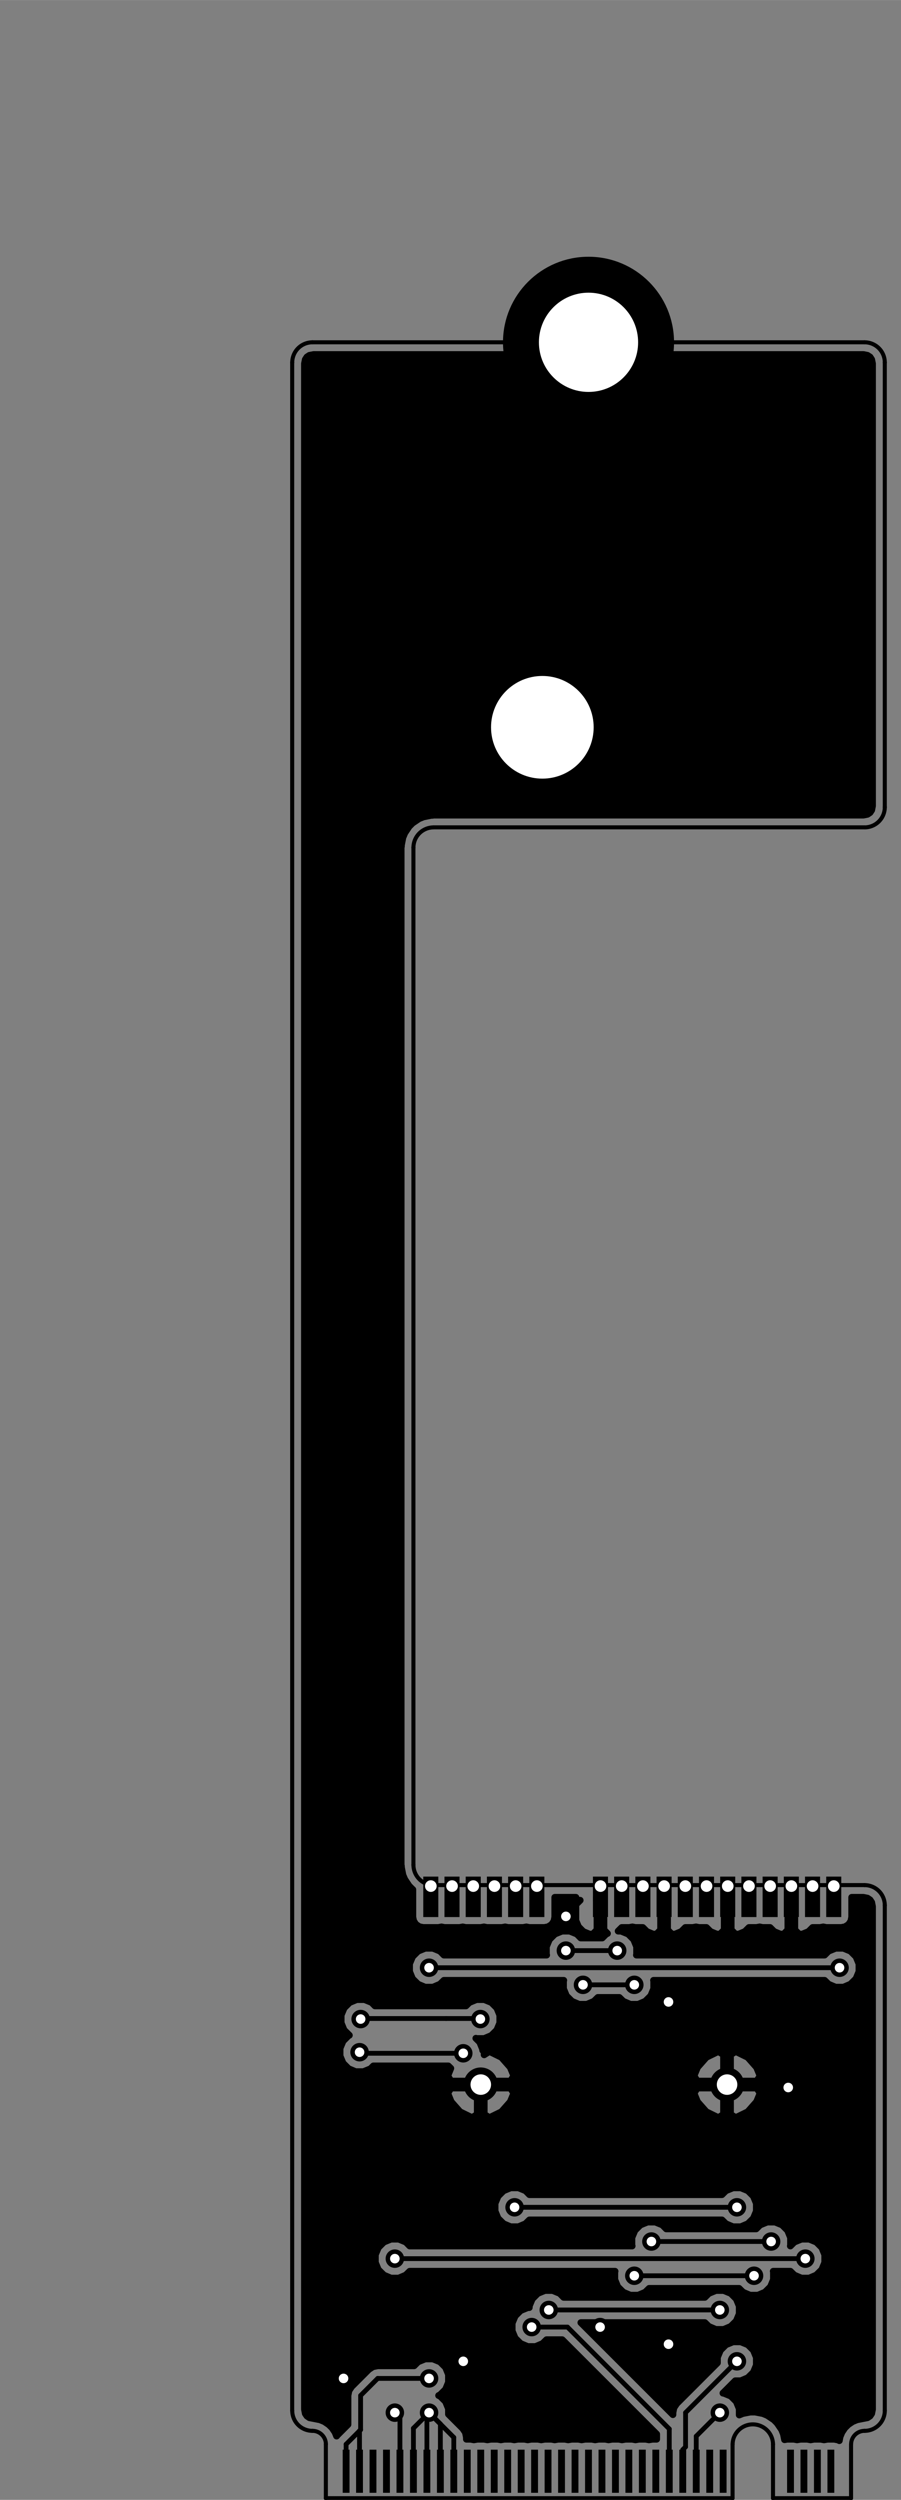 <?xml version="1.0" standalone="no"?>
 <!DOCTYPE svg PUBLIC "-//W3C//DTD SVG 1.1//EN" 
 "http://www.w3.org/Graphics/SVG/1.1/DTD/svg11.dtd"> 
<svg xmlns="http://www.w3.org/2000/svg" version="1.1" 
    width="3.345cm" height="9.276cm" viewBox="0 0 13170 36520 ">
<rect x="0" y="0" width="13170" height="36520" fill="#808080" stroke="none"/>
<title>SVG Picture created as wifi_adaptor-B.Cu.svg date 2017/09/13 12:38:48 </title>
  <desc>Picture generated by PCBNEW </desc>
<g style="fill:#000000; fill-opacity:1;stroke:#000000; stroke-opacity:1;
stroke-linecap:round; stroke-linejoin:round; "
 transform="translate(0 0) scale(1 1)">
</g>
<g style="fill:#000000; fill-opacity:0.0; 
stroke:#000000; stroke-width:-0; stroke-opacity:1; 
stroke-linecap:round; stroke-linejoin:round;">
</g>
<g style="fill:#000000; fill-opacity:0.0; 
stroke:#000000; stroke-width:59.055; stroke-opacity:1; 
stroke-linecap:round; stroke-linejoin:round;">
<path d="M10708 35708
L10708 36496
" />
<path d="M11299 35708
L11299 36496
" />
<path d="M12440 36496
L11299 36496
" />
<path d="M12440 35708
L12440 36496
" />
<path d="M4763 36496
L10708 36496
" />
<path d="M4763 35708
L4763 36496
" />
<path d="M12637.8 35511.8 A196.85 196.85 0.0 0 0 12440.9 35708.7 " />
<path d="M4763.78 35708.7 A196.85 196.85 0.0 0 0 4566.93 35511.8 " />
<path d="M11299.2 35708.7 A295.276 295.276 0.0 0 0 10708.7 35708.7 " />
<path d="M12933.1 27834.6 A295.276 295.276 0.0 0 0 12637.8 27539.4 " />
<path d="M12637.8 35511.8 A295.276 295.276 0.0 0 0 12933.1 35216.5 " />
<path d="M4271.65 35216.5 A295.276 295.276 0.0 0 0 4566.93 35511.8 " />
<path d="M4566.93 5000 A295.276 295.276 0.0 0 0 4271.65 5295.28 " />
<path d="M12933.1 5295.28 A295.276 295.276 0.0 0 0 12637.8 5000 " />
<path d="M12637.8 12086.6 A295.276 295.276 0.0 0 0 12933.1 11791.3 " />
<path d="M6043.31 27244.1 A295.276 295.276 0.0 0 0 6338.58 27539.4 " />
<path d="M6338.58 12086.6 A295.276 295.276 0.0 0 0 6043.31 12381.9 " />
<path d="M12933 35216
L12933 27834
" />
<path d="M6338 27539
L12637 27539
" />
<path d="M6043 12381
L6043 27244
" />
<path d="M12637 12086
L6338 12086
" />
<path d="M4271 35216
L4271 5295
" />
<path d="M12933 5295
L12933 11791
" />
<path d="M4566 5000
L12637 5000
" />
</g>
<g style="fill:#000000; fill-opacity:0.0; 
stroke:#000000; stroke-width:0; stroke-opacity:1; 
stroke-linecap:round; stroke-linejoin:round;">
</g>
<g style="fill:#000000; fill-opacity:1.0; 
stroke:#000000; stroke-width:0; stroke-opacity:1; 
stroke-linecap:round; stroke-linejoin:round;">
<polyline style="fill-rule:evenodd;"
points="12297,27415
12297,28006
12077,28006
12077,27415
12297,27415
" /> 
<polyline style="fill-rule:evenodd;"
points="11987,27415
11987,28006
11767,28006
11767,27415
11987,27415
" /> 
<polyline style="fill-rule:evenodd;"
points="11677,27415
11677,28006
11457,28006
11457,27415
11677,27415
" /> 
<polyline style="fill-rule:evenodd;"
points="11367,27415
11367,28006
11147,28006
11147,27415
11367,27415
" /> 
<polyline style="fill-rule:evenodd;"
points="11057,27415
11057,28006
10837,28006
10837,27415
11057,27415
" /> 
<polyline style="fill-rule:evenodd;"
points="10747,27415
10747,28006
10527,28006
10527,27415
10747,27415
" /> 
<polyline style="fill-rule:evenodd;"
points="10437,27415
10437,28006
10217,28006
10217,27415
10437,27415
" /> 
<polyline style="fill-rule:evenodd;"
points="10127,27415
10127,28006
9907,28006
9907,27415
10127,27415
" /> 
<polyline style="fill-rule:evenodd;"
points="9817,27415
9817,28006
9597,28006
9597,27415
9817,27415
" /> 
<polyline style="fill-rule:evenodd;"
points="9507,27415
9507,28006
9287,28006
9287,27415
9507,27415
" /> 
<polyline style="fill-rule:evenodd;"
points="9197,27415
9197,28006
8977,28006
8977,27415
9197,27415
" /> 
<polyline style="fill-rule:evenodd;"
points="8887,27415
8887,28006
8667,28006
8667,27415
8887,27415
" /> 
<polyline style="fill-rule:evenodd;"
points="7957,27415
7957,28006
7737,28006
7737,27415
7957,27415
" /> 
<polyline style="fill-rule:evenodd;"
points="7647,27415
7647,28006
7427,28006
7427,27415
7647,27415
" /> 
<polyline style="fill-rule:evenodd;"
points="7337,27415
7337,28006
7117,28006
7117,27415
7337,27415
" /> 
<polyline style="fill-rule:evenodd;"
points="7027,27415
7027,28006
6807,28006
6807,27415
7027,27415
" /> 
<polyline style="fill-rule:evenodd;"
points="6717,27415
6717,28006
6497,28006
6497,27415
6717,27415
" /> 
<polyline style="fill-rule:evenodd;"
points="6407,27415
6407,28006
6187,28006
6187,27415
6407,27415
" /> 
</g>
<g style="fill:#000000; fill-opacity:1.0; 
stroke:#000000; stroke-width:500; stroke-opacity:1; 
stroke-linecap:round; stroke-linejoin:round;">
</g>
<g style="fill:#000000; fill-opacity:0.0; 
stroke:#000000; stroke-width:500; stroke-opacity:1; 
stroke-linecap:round; stroke-linejoin:round;">
<path d="M7027 30453
L7027 30453
" />
<path d="M10627 30453
L10627 30453
" />
</g>
<g style="fill:#000000; fill-opacity:1.0; 
stroke:#000000; stroke-width:0; stroke-opacity:1; 
stroke-linecap:round; stroke-linejoin:round;">
<circle cx="7927.56" cy="10624.4" r="1000" /> 
</g>
<g style="fill:#000000; fill-opacity:1.0; 
stroke:#000000; stroke-width:39.37; stroke-opacity:1; 
stroke-linecap:round; stroke-linejoin:round;">
</g>
<g style="fill:#000000; fill-opacity:1.0; 
stroke:#000000; stroke-width:0; stroke-opacity:1; 
stroke-linecap:round; stroke-linejoin:round;">
<polyline style="fill-rule:evenodd;"
points="5009,36417
5009,35787
5109,35787
5109,36417
5009,36417
" /> 
<polyline style="fill-rule:evenodd;"
points="5205,36417
5205,35787
5305,35787
5305,36417
5205,36417
" /> 
<polyline style="fill-rule:evenodd;"
points="5402,36417
5402,35787
5502,35787
5502,36417
5402,36417
" /> 
<polyline style="fill-rule:evenodd;"
points="5599,36417
5599,35787
5699,35787
5699,36417
5599,36417
" /> 
<polyline style="fill-rule:evenodd;"
points="5796,36417
5796,35787
5896,35787
5896,36417
5796,36417
" /> 
<polyline style="fill-rule:evenodd;"
points="5993,36417
5993,35787
6093,35787
6093,36417
5993,36417
" /> 
<polyline style="fill-rule:evenodd;"
points="6190,36417
6190,35787
6290,35787
6290,36417
6190,36417
" /> 
<polyline style="fill-rule:evenodd;"
points="6387,36417
6387,35787
6487,35787
6487,36417
6387,36417
" /> 
<polyline style="fill-rule:evenodd;"
points="6583,36417
6583,35787
6683,35787
6683,36417
6583,36417
" /> 
<polyline style="fill-rule:evenodd;"
points="6780,36417
6780,35787
6880,35787
6880,36417
6780,36417
" /> 
<polyline style="fill-rule:evenodd;"
points="6977,36417
6977,35787
7077,35787
7077,36417
6977,36417
" /> 
<polyline style="fill-rule:evenodd;"
points="7174,36417
7174,35787
7274,35787
7274,36417
7174,36417
" /> 
<polyline style="fill-rule:evenodd;"
points="7371,36417
7371,35787
7471,35787
7471,36417
7371,36417
" /> 
<polyline style="fill-rule:evenodd;"
points="7568,36417
7568,35787
7668,35787
7668,36417
7568,36417
" /> 
<polyline style="fill-rule:evenodd;"
points="7764,36417
7764,35787
7864,35787
7864,36417
7764,36417
" /> 
<polyline style="fill-rule:evenodd;"
points="7961,36417
7961,35787
8061,35787
8061,36417
7961,36417
" /> 
<polyline style="fill-rule:evenodd;"
points="8158,36417
8158,35787
8258,35787
8258,36417
8158,36417
" /> 
<polyline style="fill-rule:evenodd;"
points="8355,36417
8355,35787
8455,35787
8455,36417
8355,36417
" /> 
<polyline style="fill-rule:evenodd;"
points="8552,36417
8552,35787
8652,35787
8652,36417
8552,36417
" /> 
<polyline style="fill-rule:evenodd;"
points="8749,36417
8749,35787
8849,35787
8849,36417
8749,36417
" /> 
<polyline style="fill-rule:evenodd;"
points="8946,36417
8946,35787
9046,35787
9046,36417
8946,36417
" /> 
<polyline style="fill-rule:evenodd;"
points="9142,36417
9142,35787
9242,35787
9242,36417
9142,36417
" /> 
<polyline style="fill-rule:evenodd;"
points="9339,36417
9339,35787
9439,35787
9439,36417
9339,36417
" /> 
<polyline style="fill-rule:evenodd;"
points="9536,36417
9536,35787
9636,35787
9636,36417
9536,36417
" /> 
<polyline style="fill-rule:evenodd;"
points="9733,36417
9733,35787
9833,35787
9833,36417
9733,36417
" /> 
<polyline style="fill-rule:evenodd;"
points="9930,36417
9930,35787
10030,35787
10030,36417
9930,36417
" /> 
<polyline style="fill-rule:evenodd;"
points="10127,36417
10127,35787
10227,35787
10227,36417
10127,36417
" /> 
<polyline style="fill-rule:evenodd;"
points="10324,36417
10324,35787
10424,35787
10424,36417
10324,36417
" /> 
<polyline style="fill-rule:evenodd;"
points="10520,36417
10520,35787
10620,35787
10620,36417
10520,36417
" /> 
<polyline style="fill-rule:evenodd;"
points="11505,36417
11505,35787
11605,35787
11605,36417
11505,36417
" /> 
<polyline style="fill-rule:evenodd;"
points="11701,36417
11701,35787
11801,35787
11801,36417
11701,36417
" /> 
<polyline style="fill-rule:evenodd;"
points="11898,36417
11898,35787
11998,35787
11998,36417
11898,36417
" /> 
<polyline style="fill-rule:evenodd;"
points="12095,36417
12095,35787
12195,35787
12195,36417
12095,36417
" /> 
<circle cx="8602.36" cy="5000" r="1250" /> 
</g>
<g style="fill:#000000; fill-opacity:1.0; 
stroke:#000000; stroke-width:39.37; stroke-opacity:1; 
stroke-linecap:round; stroke-linejoin:round;">
</g>
<g style="fill:#000000; fill-opacity:1.0; 
stroke:#000000; stroke-width:0; stroke-opacity:1; 
stroke-linecap:round; stroke-linejoin:round;">
<circle cx="6271.65" cy="34746.1" r="135" /> 
</g>
<g style="fill:#000000; fill-opacity:1.0; 
stroke:#000000; stroke-width:39.37; stroke-opacity:1; 
stroke-linecap:round; stroke-linejoin:round;">
</g>
<g style="fill:#000000; fill-opacity:1.0; 
stroke:#000000; stroke-width:0; stroke-opacity:1; 
stroke-linecap:round; stroke-linejoin:round;">
<circle cx="6271.65" cy="35246.1" r="135" /> 
</g>
<g style="fill:#000000; fill-opacity:1.0; 
stroke:#000000; stroke-width:39.37; stroke-opacity:1; 
stroke-linecap:round; stroke-linejoin:round;">
</g>
<g style="fill:#000000; fill-opacity:1.0; 
stroke:#000000; stroke-width:0; stroke-opacity:1; 
stroke-linecap:round; stroke-linejoin:round;">
<circle cx="12271.7" cy="28746.1" r="135" /> 
</g>
<g style="fill:#000000; fill-opacity:1.0; 
stroke:#000000; stroke-width:39.37; stroke-opacity:1; 
stroke-linecap:round; stroke-linejoin:round;">
</g>
<g style="fill:#000000; fill-opacity:1.0; 
stroke:#000000; stroke-width:0; stroke-opacity:1; 
stroke-linecap:round; stroke-linejoin:round;">
<circle cx="6271.65" cy="28746.1" r="135" /> 
</g>
<g style="fill:#000000; fill-opacity:1.0; 
stroke:#000000; stroke-width:39.37; stroke-opacity:1; 
stroke-linecap:round; stroke-linejoin:round;">
</g>
<g style="fill:#000000; fill-opacity:1.0; 
stroke:#000000; stroke-width:0; stroke-opacity:1; 
stroke-linecap:round; stroke-linejoin:round;">
<circle cx="9771.65" cy="29246.1" r="135" /> 
</g>
<g style="fill:#000000; fill-opacity:1.0; 
stroke:#000000; stroke-width:39.37; stroke-opacity:1; 
stroke-linecap:round; stroke-linejoin:round;">
</g>
<g style="fill:#000000; fill-opacity:1.0; 
stroke:#000000; stroke-width:0; stroke-opacity:1; 
stroke-linecap:round; stroke-linejoin:round;">
<circle cx="8271.65" cy="27996.1" r="135" /> 
</g>
<g style="fill:#000000; fill-opacity:1.0; 
stroke:#000000; stroke-width:39.37; stroke-opacity:1; 
stroke-linecap:round; stroke-linejoin:round;">
</g>
<g style="fill:#000000; fill-opacity:1.0; 
stroke:#000000; stroke-width:0; stroke-opacity:1; 
stroke-linecap:round; stroke-linejoin:round;">
<circle cx="11521.7" cy="30496.1" r="135" /> 
</g>
<g style="fill:#000000; fill-opacity:1.0; 
stroke:#000000; stroke-width:39.37; stroke-opacity:1; 
stroke-linecap:round; stroke-linejoin:round;">
</g>
<g style="fill:#000000; fill-opacity:1.0; 
stroke:#000000; stroke-width:0; stroke-opacity:1; 
stroke-linecap:round; stroke-linejoin:round;">
<circle cx="8771.65" cy="33996.1" r="135" /> 
</g>
<g style="fill:#000000; fill-opacity:1.0; 
stroke:#000000; stroke-width:39.37; stroke-opacity:1; 
stroke-linecap:round; stroke-linejoin:round;">
</g>
<g style="fill:#000000; fill-opacity:1.0; 
stroke:#000000; stroke-width:0; stroke-opacity:1; 
stroke-linecap:round; stroke-linejoin:round;">
<circle cx="9771.65" cy="34246.1" r="135" /> 
</g>
<g style="fill:#000000; fill-opacity:1.0; 
stroke:#000000; stroke-width:39.37; stroke-opacity:1; 
stroke-linecap:round; stroke-linejoin:round;">
</g>
<g style="fill:#000000; fill-opacity:1.0; 
stroke:#000000; stroke-width:0; stroke-opacity:1; 
stroke-linecap:round; stroke-linejoin:round;">
<circle cx="6771.65" cy="34496.1" r="135" /> 
</g>
<g style="fill:#000000; fill-opacity:1.0; 
stroke:#000000; stroke-width:39.37; stroke-opacity:1; 
stroke-linecap:round; stroke-linejoin:round;">
</g>
<g style="fill:#000000; fill-opacity:1.0; 
stroke:#000000; stroke-width:0; stroke-opacity:1; 
stroke-linecap:round; stroke-linejoin:round;">
<circle cx="5021.65" cy="34746.1" r="135" /> 
</g>
<g style="fill:#000000; fill-opacity:1.0; 
stroke:#000000; stroke-width:39.37; stroke-opacity:1; 
stroke-linecap:round; stroke-linejoin:round;">
</g>
<g style="fill:#000000; fill-opacity:1.0; 
stroke:#000000; stroke-width:0; stroke-opacity:1; 
stroke-linecap:round; stroke-linejoin:round;">
<circle cx="11271.7" cy="32746.1" r="135" /> 
</g>
<g style="fill:#000000; fill-opacity:1.0; 
stroke:#000000; stroke-width:39.37; stroke-opacity:1; 
stroke-linecap:round; stroke-linejoin:round;">
</g>
<g style="fill:#000000; fill-opacity:1.0; 
stroke:#000000; stroke-width:0; stroke-opacity:1; 
stroke-linecap:round; stroke-linejoin:round;">
<circle cx="9521.65" cy="32746.1" r="135" /> 
</g>
<g style="fill:#000000; fill-opacity:1.0; 
stroke:#000000; stroke-width:39.37; stroke-opacity:1; 
stroke-linecap:round; stroke-linejoin:round;">
</g>
<g style="fill:#000000; fill-opacity:1.0; 
stroke:#000000; stroke-width:0; stroke-opacity:1; 
stroke-linecap:round; stroke-linejoin:round;">
<circle cx="11021.7" cy="33246.1" r="135" /> 
</g>
<g style="fill:#000000; fill-opacity:1.0; 
stroke:#000000; stroke-width:39.37; stroke-opacity:1; 
stroke-linecap:round; stroke-linejoin:round;">
</g>
<g style="fill:#000000; fill-opacity:1.0; 
stroke:#000000; stroke-width:0; stroke-opacity:1; 
stroke-linecap:round; stroke-linejoin:round;">
<circle cx="9271.65" cy="33246.1" r="135" /> 
</g>
<g style="fill:#000000; fill-opacity:1.0; 
stroke:#000000; stroke-width:39.37; stroke-opacity:1; 
stroke-linecap:round; stroke-linejoin:round;">
</g>
<g style="fill:#000000; fill-opacity:1.0; 
stroke:#000000; stroke-width:0; stroke-opacity:1; 
stroke-linecap:round; stroke-linejoin:round;">
<circle cx="9271.65" cy="28996.1" r="135" /> 
</g>
<g style="fill:#000000; fill-opacity:1.0; 
stroke:#000000; stroke-width:39.37; stroke-opacity:1; 
stroke-linecap:round; stroke-linejoin:round;">
</g>
<g style="fill:#000000; fill-opacity:1.0; 
stroke:#000000; stroke-width:0; stroke-opacity:1; 
stroke-linecap:round; stroke-linejoin:round;">
<circle cx="8521.65" cy="28996.1" r="135" /> 
</g>
<g style="fill:#000000; fill-opacity:1.0; 
stroke:#000000; stroke-width:39.37; stroke-opacity:1; 
stroke-linecap:round; stroke-linejoin:round;">
</g>
<g style="fill:#000000; fill-opacity:1.0; 
stroke:#000000; stroke-width:0; stroke-opacity:1; 
stroke-linecap:round; stroke-linejoin:round;">
<circle cx="9021.65" cy="28496.1" r="135" /> 
</g>
<g style="fill:#000000; fill-opacity:1.0; 
stroke:#000000; stroke-width:39.37; stroke-opacity:1; 
stroke-linecap:round; stroke-linejoin:round;">
</g>
<g style="fill:#000000; fill-opacity:1.0; 
stroke:#000000; stroke-width:0; stroke-opacity:1; 
stroke-linecap:round; stroke-linejoin:round;">
<circle cx="8271.65" cy="28496.1" r="135" /> 
</g>
<g style="fill:#000000; fill-opacity:1.0; 
stroke:#000000; stroke-width:39.37; stroke-opacity:1; 
stroke-linecap:round; stroke-linejoin:round;">
</g>
<g style="fill:#000000; fill-opacity:1.0; 
stroke:#000000; stroke-width:0; stroke-opacity:1; 
stroke-linecap:round; stroke-linejoin:round;">
<circle cx="10521.7" cy="35246.1" r="135" /> 
</g>
<g style="fill:#000000; fill-opacity:1.0; 
stroke:#000000; stroke-width:39.37; stroke-opacity:1; 
stroke-linecap:round; stroke-linejoin:round;">
</g>
<g style="fill:#000000; fill-opacity:1.0; 
stroke:#000000; stroke-width:0; stroke-opacity:1; 
stroke-linecap:round; stroke-linejoin:round;">
<circle cx="10521.7" cy="33746.1" r="135" /> 
</g>
<g style="fill:#000000; fill-opacity:1.0; 
stroke:#000000; stroke-width:39.37; stroke-opacity:1; 
stroke-linecap:round; stroke-linejoin:round;">
</g>
<g style="fill:#000000; fill-opacity:1.0; 
stroke:#000000; stroke-width:0; stroke-opacity:1; 
stroke-linecap:round; stroke-linejoin:round;">
<circle cx="8021.65" cy="33746.1" r="135" /> 
</g>
<g style="fill:#000000; fill-opacity:1.0; 
stroke:#000000; stroke-width:39.37; stroke-opacity:1; 
stroke-linecap:round; stroke-linejoin:round;">
</g>
<g style="fill:#000000; fill-opacity:1.0; 
stroke:#000000; stroke-width:0; stroke-opacity:1; 
stroke-linecap:round; stroke-linejoin:round;">
<circle cx="7771.65" cy="33996.1" r="135" /> 
</g>
<g style="fill:#000000; fill-opacity:1.0; 
stroke:#000000; stroke-width:39.37; stroke-opacity:1; 
stroke-linecap:round; stroke-linejoin:round;">
</g>
<g style="fill:#000000; fill-opacity:1.0; 
stroke:#000000; stroke-width:0; stroke-opacity:1; 
stroke-linecap:round; stroke-linejoin:round;">
<circle cx="7521.65" cy="32246.1" r="135" /> 
</g>
<g style="fill:#000000; fill-opacity:1.0; 
stroke:#000000; stroke-width:39.37; stroke-opacity:1; 
stroke-linecap:round; stroke-linejoin:round;">
</g>
<g style="fill:#000000; fill-opacity:1.0; 
stroke:#000000; stroke-width:0; stroke-opacity:1; 
stroke-linecap:round; stroke-linejoin:round;">
<circle cx="10771.7" cy="32246.1" r="135" /> 
</g>
<g style="fill:#000000; fill-opacity:1.0; 
stroke:#000000; stroke-width:39.37; stroke-opacity:1; 
stroke-linecap:round; stroke-linejoin:round;">
</g>
<g style="fill:#000000; fill-opacity:1.0; 
stroke:#000000; stroke-width:0; stroke-opacity:1; 
stroke-linecap:round; stroke-linejoin:round;">
<circle cx="10771.7" cy="34496.1" r="135" /> 
</g>
<g style="fill:#000000; fill-opacity:1.0; 
stroke:#000000; stroke-width:39.37; stroke-opacity:1; 
stroke-linecap:round; stroke-linejoin:round;">
</g>
<g style="fill:#000000; fill-opacity:1.0; 
stroke:#000000; stroke-width:0; stroke-opacity:1; 
stroke-linecap:round; stroke-linejoin:round;">
<circle cx="5271.65" cy="29496.1" r="135" /> 
</g>
<g style="fill:#000000; fill-opacity:1.0; 
stroke:#000000; stroke-width:39.37; stroke-opacity:1; 
stroke-linecap:round; stroke-linejoin:round;">
</g>
<g style="fill:#000000; fill-opacity:1.0; 
stroke:#000000; stroke-width:0; stroke-opacity:1; 
stroke-linecap:round; stroke-linejoin:round;">
<circle cx="7021.65" cy="29496.1" r="135" /> 
</g>
<g style="fill:#000000; fill-opacity:1.0; 
stroke:#000000; stroke-width:39.37; stroke-opacity:1; 
stroke-linecap:round; stroke-linejoin:round;">
</g>
<g style="fill:#000000; fill-opacity:1.0; 
stroke:#000000; stroke-width:0; stroke-opacity:1; 
stroke-linecap:round; stroke-linejoin:round;">
<circle cx="5255.9" cy="29980.3" r="135" /> 
</g>
<g style="fill:#000000; fill-opacity:1.0; 
stroke:#000000; stroke-width:39.37; stroke-opacity:1; 
stroke-linecap:round; stroke-linejoin:round;">
</g>
<g style="fill:#000000; fill-opacity:1.0; 
stroke:#000000; stroke-width:0; stroke-opacity:1; 
stroke-linecap:round; stroke-linejoin:round;">
<circle cx="6771.65" cy="29996.1" r="135" /> 
</g>
<g style="fill:#000000; fill-opacity:1.0; 
stroke:#000000; stroke-width:39.37; stroke-opacity:1; 
stroke-linecap:round; stroke-linejoin:round;">
</g>
<g style="fill:#000000; fill-opacity:1.0; 
stroke:#000000; stroke-width:0; stroke-opacity:1; 
stroke-linecap:round; stroke-linejoin:round;">
<circle cx="5771.65" cy="35246.1" r="135" /> 
</g>
<g style="fill:#000000; fill-opacity:1.0; 
stroke:#000000; stroke-width:39.37; stroke-opacity:1; 
stroke-linecap:round; stroke-linejoin:round;">
</g>
<g style="fill:#000000; fill-opacity:1.0; 
stroke:#000000; stroke-width:0; stroke-opacity:1; 
stroke-linecap:round; stroke-linejoin:round;">
<circle cx="5771.65" cy="32996.1" r="135" /> 
</g>
<g style="fill:#000000; fill-opacity:1.0; 
stroke:#000000; stroke-width:39.37; stroke-opacity:1; 
stroke-linecap:round; stroke-linejoin:round;">
</g>
<g style="fill:#000000; fill-opacity:1.0; 
stroke:#000000; stroke-width:0; stroke-opacity:1; 
stroke-linecap:round; stroke-linejoin:round;">
<circle cx="11771.7" cy="32996.1" r="135" /> 
</g>
<g style="fill:#000000; fill-opacity:1.0; 
stroke:#000000; stroke-width:39.37; stroke-opacity:1; 
stroke-linecap:round; stroke-linejoin:round;">
</g>
<g style="fill:#000000; fill-opacity:1.0; 
stroke:#000000; stroke-width:70; stroke-opacity:1; 
stroke-linecap:round; stroke-linejoin:round;">
</g>
<g style="fill:#000000; fill-opacity:0.0; 
stroke:#000000; stroke-width:70; stroke-opacity:1; 
stroke-linecap:round; stroke-linejoin:round;">
<path d="M5255 36102
L5255 35511
" />
<path d="M5255 35511
L5271 35496
" />
<path d="M5059 36102
L5059 35708
" />
<path d="M5521 34746
L6271 34746
" />
<path d="M5271 34996
L5521 34746
" />
<path d="M5271 35496
L5271 34996
" />
<path d="M5059 35708
L5271 35496
" />
<path d="M6043 36102
L6043 35474
" />
<path d="M6043 35474
L6271 35246
" />
<path d="M6633 36102
L6633 35608
" />
<path d="M6633 35608
L6271 35246
" />
<path d="M6437 36102
L6437 35411
" />
<path d="M6437 35411
L6271 35246
" />
<path d="M6240 35277
L6240 36102
" />
<path d="M6271 35246
L6240 35277
" />
<path d="M6271 28746
L12271 28746
" />
<path d="M8602 5000
L8602 6665
" />
<path d="M8602 6665
L8521 6746
" />
<path d="M7027 30453
L10627 30453
" />
<path d="M9521 32746
L11271 32746
" />
<path d="M9271 33246
L11021 33246
" />
<path d="M8521 28996
L9271 28996
" />
<path d="M8271 28496
L9021 28496
" />
<path d="M10177 35590
L10177 36102
" />
<path d="M10521 35246
L10177 35590
" />
<path d="M8021 33746
L10521 33746
" />
<path d="M7771 33996
L8295 33996
" />
<path d="M8295 33996
L9783 35484
" />
<path d="M9783 35484
L9783 36102
" />
<path d="M10021 35246
L10771 34496
" />
<path d="M10771 32246
L7521 32246
" />
<path d="M10021 35746
L9980 35787
" />
<path d="M10021 35246
L10021 35746
" />
<path d="M9980 35787
L9980 36102
" />
<path d="M6521 29488
L5279 29488
" />
<path d="M5279 29488
L5271 29496
" />
<path d="M6521 29488
L7013 29488
" />
<path d="M7013 29488
L7021 29496
" />
<path d="M5271 29996
L6771 29996
" />
<path d="M5255 29980
L5271 29996
" />
<path d="M5846 35320
L5846 36102
" />
<path d="M5771 35246
L5846 35320
" />
<path d="M11771 32996
L5771 32996
" />
</g>
<g style="fill:#000000; fill-opacity:1.0; 
stroke:#000000; stroke-width:100; stroke-opacity:1; 
stroke-linecap:round; stroke-linejoin:round;">
<polyline style="fill-rule:evenodd;"
points="12680,5191
12717,5215
12741,5252
12753,5312
12753,11773
12741,11834
12717,11870
12680,11895
12620,11907
6338,11907
6321,11910
6303,11910
6190,11933
6190,11933
6163,11944
6125,11959
6125,11959
6030,12023
6005,12048
5980,12073
5916,12169
5898,12213
5889,12233
5867,12346
5867,12364
5863,12381
5863,27244
5867,27261
5867,27279
5889,27392
5889,27392
5916,27456
5980,27552
6005,27577
6030,27602
6034,27605
6034,28006
6045,28061
6077,28112
6128,28147
6187,28159
6407,28159
6454,28150
6497,28159
6717,28159
6764,28150
6807,28159
7027,28159
7074,28150
7117,28159
7337,28159
7384,28150
7427,28159
7647,28159
7694,28150
7737,28159
7957,28159
8013,28148
8064,28115
8098,28065
8110,28006
8110,27718
8417,27718
8417,27761
8480,27761
8417,27823
8417,28056
8455,28147
8525,28218
8617,28256
8665,28256
8727,28193
8727,27761
8719,27761
8719,27718
8824,27718
8824,28006
8827,28021
8827,28193
8879,28246
8860,28254
8803,28311
8489,28311
8433,28254
8328,28211
8215,28211
8110,28254
8030,28334
7986,28439
7986,28552
7990,28561
6489,28561
6433,28504
6328,28461
6215,28461
6110,28504
6030,28584
5986,28689
5986,28802
6029,28907
6110,28987
6214,29031
6328,29031
6432,28987
6489,28931
8240,28931
8236,28939
8236,29052
8279,29157
8360,29237
8464,29281
8578,29281
8682,29237
8739,29181
9053,29181
9110,29237
9214,29281
9328,29281
9432,29237
9513,29157
9556,29053
9556,28939
9553,28931
12053,28931
12110,28987
12214,29031
12328,29031
12432,28987
12513,28907
12556,28803
12556,28689
12513,28584
12433,28504
12328,28461
12215,28461
12110,28504
12053,28561
9303,28561
9306,28553
9306,28439
9263,28334
9183,28254
9078,28211
9036,28211
9088,28159
9197,28159
9244,28150
9287,28159
9396,28159
9455,28218
9547,28256
9595,28256
9657,28193
9657,28020
9660,28006
9660,27718
9754,27718
9754,28006
9757,28021
9757,28193
9820,28256
9867,28256
9959,28218
10018,28159
10127,28159
10174,28150
10217,28159
10326,28159
10385,28218
10477,28256
10525,28256
10587,28193
10587,28020
10590,28006
10590,27718
10684,27718
10684,28006
10687,28021
10687,28193
10750,28256
10797,28256
10889,28218
10948,28159
11057,28159
11104,28150
11147,28159
11256,28159
11315,28218
11407,28256
11455,28256
11517,28193
11517,28020
11520,28006
11520,27718
11614,27718
11614,28006
11617,28021
11617,28193
11680,28256
11727,28256
11819,28218
11878,28159
11987,28159
12034,28150
12077,28159
12297,28159
12353,28148
12404,28115
12438,28065
12450,28006
12450,27718
12620,27718
12680,27730
12717,27755
12741,27791
12753,27852
12753,35198
12741,35259
12717,35295
12680,35320
12602,35335
12602,35335
12527,35350
12527,35350
12473,35372
12464,35376
12462,35377
12398,35420
12372,35446
12349,35469
12306,35533
12279,35598
12279,35598
12268,35655
12255,35646
12195,35634
12095,35634
12045,35643
11998,35634
11898,35634
11848,35643
11801,35634
11701,35634
11651,35643
11605,35634
11505,35634
11468,35641
11452,35560
11426,35495
11426,35495
11361,35400
11337,35375
11312,35350
11216,35286
11151,35259
11151,35259
11038,35237
10968,35237
10968,35237
10855,35259
10855,35259
10845,35264
10806,35280
10806,35189
10763,35084
10683,35004
10578,34961
10568,34961
10748,34781
10828,34781
10932,34737
11013,34657
11056,34553
11056,34439
11013,34334
10933,34254
10828,34211
10715,34211
10610,34254
10530,34334
10486,34439
10486,34519
9890,35115
9890,35115
9850,35175
9836,35246
9836,35275
8491,33931
10303,33931
10360,33987
10464,34031
10578,34031
10682,33987
10763,33907
10806,33803
10806,33689
10763,33584
10683,33504
10578,33461
10465,33461
10360,33504
10303,33561
8239,33561
8183,33504
8078,33461
7965,33461
7860,33504
7780,33584
7736,33689
7736,33711
7715,33711
7610,33754
7530,33834
7486,33939
7486,34052
7529,34157
7610,34237
7714,34281
7828,34281
7932,34237
7989,34181
8218,34181
9598,35560
9598,35634
9536,35634
9486,35643
9439,35634
9339,35634
9289,35643
9242,35634
9142,35634
9092,35643
9046,35634
8946,35634
8895,35643
8849,35634
8749,35634
8699,35643
8652,35634
8552,35634
8502,35643
8455,35634
8355,35634
8305,35643
8258,35634
8158,35634
8108,35643
8061,35634
7961,35634
7911,35643
7864,35634
7764,35634
7714,35643
7668,35634
7568,35634
7517,35643
7471,35634
7371,35634
7321,35643
7274,35634
7174,35634
7124,35643
7077,35634
6977,35634
6927,35643
6880,35634
6818,35634
6818,35608
6804,35537
6802,35533
6764,35477
6567,35280
6567,35280
6556,35269
6556,35189
6513,35084
6433,35004
6412,34996
6432,34987
6513,34907
6556,34803
6556,34689
6513,34584
6433,34504
6328,34461
6215,34461
6110,34504
6053,34561
5521,34561
5450,34575
5390,34615
5140,34865
5100,34925
5086,34996
5086,35419
4928,35577
4920,35588
4898,35533
4855,35469
4822,35436
4805,35420
4742,35377
4740,35376
4730,35372
4677,35350
4677,35350
4601,35335
4523,35320
4487,35295
4463,35259
4451,35198
4451,33052
5486,33052
5529,33157
5610,33237
5714,33281
5828,33281
5932,33237
5989,33181
8990,33181
8986,33189
8986,33302
9029,33407
9110,33487
9214,33531
9328,33531
9432,33487
9489,33431
10803,33431
10860,33487
10964,33531
11078,33531
11182,33487
11263,33407
11306,33303
11306,33189
11303,33181
11553,33181
11610,33237
11714,33281
11828,33281
11932,33237
12013,33157
12056,33053
12056,32939
12013,32834
11933,32754
11828,32711
11715,32711
11610,32754
11553,32811
11553,32811
11556,32803
11556,32689
11513,32584
11433,32504
11328,32461
11215,32461
11110,32504
11053,32561
9739,32561
9683,32504
9578,32461
9465,32461
9360,32504
9280,32584
9236,32689
9236,32802
9240,32811
5989,32811
5933,32754
5828,32711
5715,32711
5610,32754
5530,32834
5486,32939
5486,33052
4451,33052
4451,32302
7236,32302
7279,32407
7360,32487
7464,32531
7578,32531
7682,32487
7739,32431
10553,32431
10610,32487
10714,32531
10828,32531
10932,32487
11013,32407
11056,32303
11056,32189
11013,32084
10933,32004
10828,31961
10715,31961
10610,32004
10553,32061
7739,32061
7683,32004
7578,31961
7465,31961
7360,32004
7280,32084
7236,32189
7236,32302
4451,32302
4451,30580
6544,30580
6595,30705
6724,30851
6900,30937
6977,30888
6977,30503
7077,30503
7077,30888
7154,30937
7330,30851
7459,30705
7511,30580
10144,30580
10195,30705
10324,30851
10500,30937
10577,30888
10577,30503
10677,30503
10677,30888
10754,30937
10930,30851
11059,30705
11111,30580
11062,30503
10677,30503
10577,30503
10192,30503
10144,30580
7511,30580
7462,30503
7077,30503
6977,30503
6592,30503
6544,30580
4451,30580
4451,30036
4970,30036
5014,30141
5094,30221
5198,30265
5312,30265
5417,30222
5458,30181
6553,30181
6589,30216
6544,30326
6592,30403
6977,30403
6977,30395
7077,30395
7077,30403
7462,30403
7511,30326
10144,30326
10192,30403
10577,30403
10577,30018
10677,30018
10677,30403
11062,30403
11111,30326
11059,30201
10930,30055
10754,29969
10677,30018
10577,30018
10500,29969
10324,30055
10195,30201
10144,30326
7511,30326
7459,30201
7330,30055
7154,29969
7077,30018
7077,29953
7056,29953
7056,29939
7013,29834
6956,29777
6964,29781
7078,29781
7182,29737
7263,29657
7306,29553
7306,29439
7263,29334
7183,29254
7078,29211
6965,29211
6860,29254
6811,29303
5481,29303
5433,29254
5328,29211
5215,29211
5110,29254
5030,29334
4986,29439
4986,29552
5029,29657
5106,29733
5094,29738
5014,29818
4970,29923
4970,30036
4451,30036
4451,5312
4463,5252
4487,5215
4523,5191
4584,5179
12620,5179
12680,5191
" /> 
</g>
<g style="fill:#FFFFFF; fill-opacity:1.0; 
stroke:#FFFFFF; stroke-width:100; stroke-opacity:1; 
stroke-linecap:round; stroke-linejoin:round;">
</g>
<g style="fill:#FFFFFF; fill-opacity:1.0; 
stroke:#FFFFFF; stroke-width:0; stroke-opacity:1; 
stroke-linecap:round; stroke-linejoin:round;">
<circle cx="6271.65" cy="34746.1" r="70" /> 
</g>
<g style="fill:#FFFFFF; fill-opacity:1.0; 
stroke:#FFFFFF; stroke-width:39.37; stroke-opacity:1; 
stroke-linecap:round; stroke-linejoin:round;">
</g>
<g style="fill:#FFFFFF; fill-opacity:1.0; 
stroke:#FFFFFF; stroke-width:0; stroke-opacity:1; 
stroke-linecap:round; stroke-linejoin:round;">
<circle cx="6271.65" cy="35246.1" r="70" /> 
</g>
<g style="fill:#FFFFFF; fill-opacity:1.0; 
stroke:#FFFFFF; stroke-width:39.37; stroke-opacity:1; 
stroke-linecap:round; stroke-linejoin:round;">
</g>
<g style="fill:#FFFFFF; fill-opacity:1.0; 
stroke:#FFFFFF; stroke-width:0; stroke-opacity:1; 
stroke-linecap:round; stroke-linejoin:round;">
<circle cx="12271.7" cy="28746.1" r="70" /> 
</g>
<g style="fill:#FFFFFF; fill-opacity:1.0; 
stroke:#FFFFFF; stroke-width:39.37; stroke-opacity:1; 
stroke-linecap:round; stroke-linejoin:round;">
</g>
<g style="fill:#FFFFFF; fill-opacity:1.0; 
stroke:#FFFFFF; stroke-width:0; stroke-opacity:1; 
stroke-linecap:round; stroke-linejoin:round;">
<circle cx="6271.65" cy="28746.1" r="70" /> 
</g>
<g style="fill:#FFFFFF; fill-opacity:1.0; 
stroke:#FFFFFF; stroke-width:39.37; stroke-opacity:1; 
stroke-linecap:round; stroke-linejoin:round;">
</g>
<g style="fill:#FFFFFF; fill-opacity:1.0; 
stroke:#FFFFFF; stroke-width:0; stroke-opacity:1; 
stroke-linecap:round; stroke-linejoin:round;">
<circle cx="9771.65" cy="29246.1" r="70" /> 
</g>
<g style="fill:#FFFFFF; fill-opacity:1.0; 
stroke:#FFFFFF; stroke-width:39.37; stroke-opacity:1; 
stroke-linecap:round; stroke-linejoin:round;">
</g>
<g style="fill:#FFFFFF; fill-opacity:1.0; 
stroke:#FFFFFF; stroke-width:0; stroke-opacity:1; 
stroke-linecap:round; stroke-linejoin:round;">
<circle cx="8271.65" cy="27996.1" r="70" /> 
</g>
<g style="fill:#FFFFFF; fill-opacity:1.0; 
stroke:#FFFFFF; stroke-width:39.37; stroke-opacity:1; 
stroke-linecap:round; stroke-linejoin:round;">
</g>
<g style="fill:#FFFFFF; fill-opacity:1.0; 
stroke:#FFFFFF; stroke-width:0; stroke-opacity:1; 
stroke-linecap:round; stroke-linejoin:round;">
<circle cx="11521.7" cy="30496.1" r="70" /> 
</g>
<g style="fill:#FFFFFF; fill-opacity:1.0; 
stroke:#FFFFFF; stroke-width:39.37; stroke-opacity:1; 
stroke-linecap:round; stroke-linejoin:round;">
</g>
<g style="fill:#FFFFFF; fill-opacity:1.0; 
stroke:#FFFFFF; stroke-width:0; stroke-opacity:1; 
stroke-linecap:round; stroke-linejoin:round;">
<circle cx="8771.65" cy="33996.1" r="70" /> 
</g>
<g style="fill:#FFFFFF; fill-opacity:1.0; 
stroke:#FFFFFF; stroke-width:39.37; stroke-opacity:1; 
stroke-linecap:round; stroke-linejoin:round;">
</g>
<g style="fill:#FFFFFF; fill-opacity:1.0; 
stroke:#FFFFFF; stroke-width:0; stroke-opacity:1; 
stroke-linecap:round; stroke-linejoin:round;">
<circle cx="9771.65" cy="34246.1" r="70" /> 
</g>
<g style="fill:#FFFFFF; fill-opacity:1.0; 
stroke:#FFFFFF; stroke-width:39.37; stroke-opacity:1; 
stroke-linecap:round; stroke-linejoin:round;">
</g>
<g style="fill:#FFFFFF; fill-opacity:1.0; 
stroke:#FFFFFF; stroke-width:0; stroke-opacity:1; 
stroke-linecap:round; stroke-linejoin:round;">
<circle cx="6771.65" cy="34496.1" r="70" /> 
</g>
<g style="fill:#FFFFFF; fill-opacity:1.0; 
stroke:#FFFFFF; stroke-width:39.37; stroke-opacity:1; 
stroke-linecap:round; stroke-linejoin:round;">
</g>
<g style="fill:#FFFFFF; fill-opacity:1.0; 
stroke:#FFFFFF; stroke-width:0; stroke-opacity:1; 
stroke-linecap:round; stroke-linejoin:round;">
<circle cx="5021.65" cy="34746.1" r="70" /> 
</g>
<g style="fill:#FFFFFF; fill-opacity:1.0; 
stroke:#FFFFFF; stroke-width:39.37; stroke-opacity:1; 
stroke-linecap:round; stroke-linejoin:round;">
</g>
<g style="fill:#FFFFFF; fill-opacity:1.0; 
stroke:#FFFFFF; stroke-width:0; stroke-opacity:1; 
stroke-linecap:round; stroke-linejoin:round;">
<circle cx="11271.7" cy="32746.1" r="70" /> 
</g>
<g style="fill:#FFFFFF; fill-opacity:1.0; 
stroke:#FFFFFF; stroke-width:39.37; stroke-opacity:1; 
stroke-linecap:round; stroke-linejoin:round;">
</g>
<g style="fill:#FFFFFF; fill-opacity:1.0; 
stroke:#FFFFFF; stroke-width:0; stroke-opacity:1; 
stroke-linecap:round; stroke-linejoin:round;">
<circle cx="9521.65" cy="32746.1" r="70" /> 
</g>
<g style="fill:#FFFFFF; fill-opacity:1.0; 
stroke:#FFFFFF; stroke-width:39.37; stroke-opacity:1; 
stroke-linecap:round; stroke-linejoin:round;">
</g>
<g style="fill:#FFFFFF; fill-opacity:1.0; 
stroke:#FFFFFF; stroke-width:0; stroke-opacity:1; 
stroke-linecap:round; stroke-linejoin:round;">
<circle cx="11021.7" cy="33246.1" r="70" /> 
</g>
<g style="fill:#FFFFFF; fill-opacity:1.0; 
stroke:#FFFFFF; stroke-width:39.37; stroke-opacity:1; 
stroke-linecap:round; stroke-linejoin:round;">
</g>
<g style="fill:#FFFFFF; fill-opacity:1.0; 
stroke:#FFFFFF; stroke-width:0; stroke-opacity:1; 
stroke-linecap:round; stroke-linejoin:round;">
<circle cx="9271.65" cy="33246.1" r="70" /> 
</g>
<g style="fill:#FFFFFF; fill-opacity:1.0; 
stroke:#FFFFFF; stroke-width:39.37; stroke-opacity:1; 
stroke-linecap:round; stroke-linejoin:round;">
</g>
<g style="fill:#FFFFFF; fill-opacity:1.0; 
stroke:#FFFFFF; stroke-width:0; stroke-opacity:1; 
stroke-linecap:round; stroke-linejoin:round;">
<circle cx="9271.65" cy="28996.1" r="70" /> 
</g>
<g style="fill:#FFFFFF; fill-opacity:1.0; 
stroke:#FFFFFF; stroke-width:39.37; stroke-opacity:1; 
stroke-linecap:round; stroke-linejoin:round;">
</g>
<g style="fill:#FFFFFF; fill-opacity:1.0; 
stroke:#FFFFFF; stroke-width:0; stroke-opacity:1; 
stroke-linecap:round; stroke-linejoin:round;">
<circle cx="8521.65" cy="28996.1" r="70" /> 
</g>
<g style="fill:#FFFFFF; fill-opacity:1.0; 
stroke:#FFFFFF; stroke-width:39.37; stroke-opacity:1; 
stroke-linecap:round; stroke-linejoin:round;">
</g>
<g style="fill:#FFFFFF; fill-opacity:1.0; 
stroke:#FFFFFF; stroke-width:0; stroke-opacity:1; 
stroke-linecap:round; stroke-linejoin:round;">
<circle cx="9021.65" cy="28496.1" r="70" /> 
</g>
<g style="fill:#FFFFFF; fill-opacity:1.0; 
stroke:#FFFFFF; stroke-width:39.37; stroke-opacity:1; 
stroke-linecap:round; stroke-linejoin:round;">
</g>
<g style="fill:#FFFFFF; fill-opacity:1.0; 
stroke:#FFFFFF; stroke-width:0; stroke-opacity:1; 
stroke-linecap:round; stroke-linejoin:round;">
<circle cx="8271.65" cy="28496.1" r="70" /> 
</g>
<g style="fill:#FFFFFF; fill-opacity:1.0; 
stroke:#FFFFFF; stroke-width:39.37; stroke-opacity:1; 
stroke-linecap:round; stroke-linejoin:round;">
</g>
<g style="fill:#FFFFFF; fill-opacity:1.0; 
stroke:#FFFFFF; stroke-width:0; stroke-opacity:1; 
stroke-linecap:round; stroke-linejoin:round;">
<circle cx="10521.7" cy="35246.1" r="70" /> 
</g>
<g style="fill:#FFFFFF; fill-opacity:1.0; 
stroke:#FFFFFF; stroke-width:39.37; stroke-opacity:1; 
stroke-linecap:round; stroke-linejoin:round;">
</g>
<g style="fill:#FFFFFF; fill-opacity:1.0; 
stroke:#FFFFFF; stroke-width:0; stroke-opacity:1; 
stroke-linecap:round; stroke-linejoin:round;">
<circle cx="10521.7" cy="33746.1" r="70" /> 
</g>
<g style="fill:#FFFFFF; fill-opacity:1.0; 
stroke:#FFFFFF; stroke-width:39.37; stroke-opacity:1; 
stroke-linecap:round; stroke-linejoin:round;">
</g>
<g style="fill:#FFFFFF; fill-opacity:1.0; 
stroke:#FFFFFF; stroke-width:0; stroke-opacity:1; 
stroke-linecap:round; stroke-linejoin:round;">
<circle cx="8021.65" cy="33746.1" r="70" /> 
</g>
<g style="fill:#FFFFFF; fill-opacity:1.0; 
stroke:#FFFFFF; stroke-width:39.37; stroke-opacity:1; 
stroke-linecap:round; stroke-linejoin:round;">
</g>
<g style="fill:#FFFFFF; fill-opacity:1.0; 
stroke:#FFFFFF; stroke-width:0; stroke-opacity:1; 
stroke-linecap:round; stroke-linejoin:round;">
<circle cx="7771.65" cy="33996.1" r="70" /> 
</g>
<g style="fill:#FFFFFF; fill-opacity:1.0; 
stroke:#FFFFFF; stroke-width:39.37; stroke-opacity:1; 
stroke-linecap:round; stroke-linejoin:round;">
</g>
<g style="fill:#FFFFFF; fill-opacity:1.0; 
stroke:#FFFFFF; stroke-width:0; stroke-opacity:1; 
stroke-linecap:round; stroke-linejoin:round;">
<circle cx="7521.65" cy="32246.1" r="70" /> 
</g>
<g style="fill:#FFFFFF; fill-opacity:1.0; 
stroke:#FFFFFF; stroke-width:39.37; stroke-opacity:1; 
stroke-linecap:round; stroke-linejoin:round;">
</g>
<g style="fill:#FFFFFF; fill-opacity:1.0; 
stroke:#FFFFFF; stroke-width:0; stroke-opacity:1; 
stroke-linecap:round; stroke-linejoin:round;">
<circle cx="10771.7" cy="32246.1" r="70" /> 
</g>
<g style="fill:#FFFFFF; fill-opacity:1.0; 
stroke:#FFFFFF; stroke-width:39.37; stroke-opacity:1; 
stroke-linecap:round; stroke-linejoin:round;">
</g>
<g style="fill:#FFFFFF; fill-opacity:1.0; 
stroke:#FFFFFF; stroke-width:0; stroke-opacity:1; 
stroke-linecap:round; stroke-linejoin:round;">
<circle cx="10771.7" cy="34496.1" r="70" /> 
</g>
<g style="fill:#FFFFFF; fill-opacity:1.0; 
stroke:#FFFFFF; stroke-width:39.37; stroke-opacity:1; 
stroke-linecap:round; stroke-linejoin:round;">
</g>
<g style="fill:#FFFFFF; fill-opacity:1.0; 
stroke:#FFFFFF; stroke-width:0; stroke-opacity:1; 
stroke-linecap:round; stroke-linejoin:round;">
<circle cx="5271.65" cy="29496.1" r="70" /> 
</g>
<g style="fill:#FFFFFF; fill-opacity:1.0; 
stroke:#FFFFFF; stroke-width:39.37; stroke-opacity:1; 
stroke-linecap:round; stroke-linejoin:round;">
</g>
<g style="fill:#FFFFFF; fill-opacity:1.0; 
stroke:#FFFFFF; stroke-width:0; stroke-opacity:1; 
stroke-linecap:round; stroke-linejoin:round;">
<circle cx="7021.65" cy="29496.1" r="70" /> 
</g>
<g style="fill:#FFFFFF; fill-opacity:1.0; 
stroke:#FFFFFF; stroke-width:39.37; stroke-opacity:1; 
stroke-linecap:round; stroke-linejoin:round;">
</g>
<g style="fill:#FFFFFF; fill-opacity:1.0; 
stroke:#FFFFFF; stroke-width:0; stroke-opacity:1; 
stroke-linecap:round; stroke-linejoin:round;">
<circle cx="5255.9" cy="29980.3" r="70" /> 
</g>
<g style="fill:#FFFFFF; fill-opacity:1.0; 
stroke:#FFFFFF; stroke-width:39.37; stroke-opacity:1; 
stroke-linecap:round; stroke-linejoin:round;">
</g>
<g style="fill:#FFFFFF; fill-opacity:1.0; 
stroke:#FFFFFF; stroke-width:0; stroke-opacity:1; 
stroke-linecap:round; stroke-linejoin:round;">
<circle cx="6771.65" cy="29996.1" r="70" /> 
</g>
<g style="fill:#FFFFFF; fill-opacity:1.0; 
stroke:#FFFFFF; stroke-width:39.37; stroke-opacity:1; 
stroke-linecap:round; stroke-linejoin:round;">
</g>
<g style="fill:#FFFFFF; fill-opacity:1.0; 
stroke:#FFFFFF; stroke-width:0; stroke-opacity:1; 
stroke-linecap:round; stroke-linejoin:round;">
<circle cx="5771.65" cy="35246.1" r="70" /> 
</g>
<g style="fill:#FFFFFF; fill-opacity:1.0; 
stroke:#FFFFFF; stroke-width:39.37; stroke-opacity:1; 
stroke-linecap:round; stroke-linejoin:round;">
</g>
<g style="fill:#FFFFFF; fill-opacity:1.0; 
stroke:#FFFFFF; stroke-width:0; stroke-opacity:1; 
stroke-linecap:round; stroke-linejoin:round;">
<circle cx="5771.65" cy="32996.1" r="70" /> 
</g>
<g style="fill:#FFFFFF; fill-opacity:1.0; 
stroke:#FFFFFF; stroke-width:39.37; stroke-opacity:1; 
stroke-linecap:round; stroke-linejoin:round;">
</g>
<g style="fill:#FFFFFF; fill-opacity:1.0; 
stroke:#FFFFFF; stroke-width:0; stroke-opacity:1; 
stroke-linecap:round; stroke-linejoin:round;">
<circle cx="11771.7" cy="32996.1" r="70" /> 
</g>
<g style="fill:#FFFFFF; fill-opacity:1.0; 
stroke:#FFFFFF; stroke-width:39.37; stroke-opacity:1; 
stroke-linecap:round; stroke-linejoin:round;">
</g>
<g style="fill:#FFFFFF; fill-opacity:1.0; 
stroke:#FFFFFF; stroke-width:0; stroke-opacity:1; 
stroke-linecap:round; stroke-linejoin:round;">
<circle cx="12187.6" cy="27553.5" r="85" /> 
</g>
<g style="fill:#FFFFFF; fill-opacity:1.0; 
stroke:#FFFFFF; stroke-width:39.37; stroke-opacity:1; 
stroke-linecap:round; stroke-linejoin:round;">
</g>
<g style="fill:#FFFFFF; fill-opacity:1.0; 
stroke:#FFFFFF; stroke-width:0; stroke-opacity:1; 
stroke-linecap:round; stroke-linejoin:round;">
<circle cx="11877.6" cy="27553.5" r="85" /> 
</g>
<g style="fill:#FFFFFF; fill-opacity:1.0; 
stroke:#FFFFFF; stroke-width:39.37; stroke-opacity:1; 
stroke-linecap:round; stroke-linejoin:round;">
</g>
<g style="fill:#FFFFFF; fill-opacity:1.0; 
stroke:#FFFFFF; stroke-width:0; stroke-opacity:1; 
stroke-linecap:round; stroke-linejoin:round;">
<circle cx="11567.6" cy="27553.5" r="85" /> 
</g>
<g style="fill:#FFFFFF; fill-opacity:1.0; 
stroke:#FFFFFF; stroke-width:39.37; stroke-opacity:1; 
stroke-linecap:round; stroke-linejoin:round;">
</g>
<g style="fill:#FFFFFF; fill-opacity:1.0; 
stroke:#FFFFFF; stroke-width:0; stroke-opacity:1; 
stroke-linecap:round; stroke-linejoin:round;">
<circle cx="11257.6" cy="27553.5" r="85" /> 
</g>
<g style="fill:#FFFFFF; fill-opacity:1.0; 
stroke:#FFFFFF; stroke-width:39.37; stroke-opacity:1; 
stroke-linecap:round; stroke-linejoin:round;">
</g>
<g style="fill:#FFFFFF; fill-opacity:1.0; 
stroke:#FFFFFF; stroke-width:0; stroke-opacity:1; 
stroke-linecap:round; stroke-linejoin:round;">
<circle cx="10947.6" cy="27553.5" r="85" /> 
</g>
<g style="fill:#FFFFFF; fill-opacity:1.0; 
stroke:#FFFFFF; stroke-width:39.37; stroke-opacity:1; 
stroke-linecap:round; stroke-linejoin:round;">
</g>
<g style="fill:#FFFFFF; fill-opacity:1.0; 
stroke:#FFFFFF; stroke-width:0; stroke-opacity:1; 
stroke-linecap:round; stroke-linejoin:round;">
<circle cx="10637.6" cy="27553.5" r="85" /> 
</g>
<g style="fill:#FFFFFF; fill-opacity:1.0; 
stroke:#FFFFFF; stroke-width:39.37; stroke-opacity:1; 
stroke-linecap:round; stroke-linejoin:round;">
</g>
<g style="fill:#FFFFFF; fill-opacity:1.0; 
stroke:#FFFFFF; stroke-width:0; stroke-opacity:1; 
stroke-linecap:round; stroke-linejoin:round;">
<circle cx="10327.6" cy="27553.5" r="85" /> 
</g>
<g style="fill:#FFFFFF; fill-opacity:1.0; 
stroke:#FFFFFF; stroke-width:39.37; stroke-opacity:1; 
stroke-linecap:round; stroke-linejoin:round;">
</g>
<g style="fill:#FFFFFF; fill-opacity:1.0; 
stroke:#FFFFFF; stroke-width:0; stroke-opacity:1; 
stroke-linecap:round; stroke-linejoin:round;">
<circle cx="10017.6" cy="27553.5" r="85" /> 
</g>
<g style="fill:#FFFFFF; fill-opacity:1.0; 
stroke:#FFFFFF; stroke-width:39.37; stroke-opacity:1; 
stroke-linecap:round; stroke-linejoin:round;">
</g>
<g style="fill:#FFFFFF; fill-opacity:1.0; 
stroke:#FFFFFF; stroke-width:0; stroke-opacity:1; 
stroke-linecap:round; stroke-linejoin:round;">
<circle cx="9707.56" cy="27553.5" r="85" /> 
</g>
<g style="fill:#FFFFFF; fill-opacity:1.0; 
stroke:#FFFFFF; stroke-width:39.37; stroke-opacity:1; 
stroke-linecap:round; stroke-linejoin:round;">
</g>
<g style="fill:#FFFFFF; fill-opacity:1.0; 
stroke:#FFFFFF; stroke-width:0; stroke-opacity:1; 
stroke-linecap:round; stroke-linejoin:round;">
<circle cx="9397.56" cy="27553.5" r="85" /> 
</g>
<g style="fill:#FFFFFF; fill-opacity:1.0; 
stroke:#FFFFFF; stroke-width:39.37; stroke-opacity:1; 
stroke-linecap:round; stroke-linejoin:round;">
</g>
<g style="fill:#FFFFFF; fill-opacity:1.0; 
stroke:#FFFFFF; stroke-width:0; stroke-opacity:1; 
stroke-linecap:round; stroke-linejoin:round;">
<circle cx="9087.56" cy="27553.5" r="85" /> 
</g>
<g style="fill:#FFFFFF; fill-opacity:1.0; 
stroke:#FFFFFF; stroke-width:39.37; stroke-opacity:1; 
stroke-linecap:round; stroke-linejoin:round;">
</g>
<g style="fill:#FFFFFF; fill-opacity:1.0; 
stroke:#FFFFFF; stroke-width:0; stroke-opacity:1; 
stroke-linecap:round; stroke-linejoin:round;">
<circle cx="8777.56" cy="27553.5" r="85" /> 
</g>
<g style="fill:#FFFFFF; fill-opacity:1.0; 
stroke:#FFFFFF; stroke-width:39.37; stroke-opacity:1; 
stroke-linecap:round; stroke-linejoin:round;">
</g>
<g style="fill:#FFFFFF; fill-opacity:1.0; 
stroke:#FFFFFF; stroke-width:0; stroke-opacity:1; 
stroke-linecap:round; stroke-linejoin:round;">
<circle cx="7847.56" cy="27553.5" r="85" /> 
</g>
<g style="fill:#FFFFFF; fill-opacity:1.0; 
stroke:#FFFFFF; stroke-width:39.37; stroke-opacity:1; 
stroke-linecap:round; stroke-linejoin:round;">
</g>
<g style="fill:#FFFFFF; fill-opacity:1.0; 
stroke:#FFFFFF; stroke-width:0; stroke-opacity:1; 
stroke-linecap:round; stroke-linejoin:round;">
<circle cx="7537.56" cy="27553.5" r="85" /> 
</g>
<g style="fill:#FFFFFF; fill-opacity:1.0; 
stroke:#FFFFFF; stroke-width:39.37; stroke-opacity:1; 
stroke-linecap:round; stroke-linejoin:round;">
</g>
<g style="fill:#FFFFFF; fill-opacity:1.0; 
stroke:#FFFFFF; stroke-width:0; stroke-opacity:1; 
stroke-linecap:round; stroke-linejoin:round;">
<circle cx="7227.56" cy="27553.5" r="85" /> 
</g>
<g style="fill:#FFFFFF; fill-opacity:1.0; 
stroke:#FFFFFF; stroke-width:39.37; stroke-opacity:1; 
stroke-linecap:round; stroke-linejoin:round;">
</g>
<g style="fill:#FFFFFF; fill-opacity:1.0; 
stroke:#FFFFFF; stroke-width:0; stroke-opacity:1; 
stroke-linecap:round; stroke-linejoin:round;">
<circle cx="6917.56" cy="27553.5" r="85" /> 
</g>
<g style="fill:#FFFFFF; fill-opacity:1.0; 
stroke:#FFFFFF; stroke-width:39.37; stroke-opacity:1; 
stroke-linecap:round; stroke-linejoin:round;">
</g>
<g style="fill:#FFFFFF; fill-opacity:1.0; 
stroke:#FFFFFF; stroke-width:0; stroke-opacity:1; 
stroke-linecap:round; stroke-linejoin:round;">
<circle cx="6607.56" cy="27553.5" r="85" /> 
</g>
<g style="fill:#FFFFFF; fill-opacity:1.0; 
stroke:#FFFFFF; stroke-width:39.37; stroke-opacity:1; 
stroke-linecap:round; stroke-linejoin:round;">
</g>
<g style="fill:#FFFFFF; fill-opacity:1.0; 
stroke:#FFFFFF; stroke-width:0; stroke-opacity:1; 
stroke-linecap:round; stroke-linejoin:round;">
<circle cx="6297.56" cy="27553.5" r="85" /> 
</g>
<g style="fill:#FFFFFF; fill-opacity:1.0; 
stroke:#FFFFFF; stroke-width:39.37; stroke-opacity:1; 
stroke-linecap:round; stroke-linejoin:round;">
</g>
<g style="fill:#FFFFFF; fill-opacity:1.0; 
stroke:#FFFFFF; stroke-width:0; stroke-opacity:1; 
stroke-linecap:round; stroke-linejoin:round;">
<circle cx="7027.56" cy="30453.5" r="150" /> 
</g>
<g style="fill:#FFFFFF; fill-opacity:1.0; 
stroke:#FFFFFF; stroke-width:39.37; stroke-opacity:1; 
stroke-linecap:round; stroke-linejoin:round;">
</g>
<g style="fill:#FFFFFF; fill-opacity:1.0; 
stroke:#FFFFFF; stroke-width:0; stroke-opacity:1; 
stroke-linecap:round; stroke-linejoin:round;">
<circle cx="10627.6" cy="30453.5" r="150" /> 
</g>
<g style="fill:#FFFFFF; fill-opacity:1.0; 
stroke:#FFFFFF; stroke-width:39.37; stroke-opacity:1; 
stroke-linecap:round; stroke-linejoin:round;">
</g>
<g style="fill:#FFFFFF; fill-opacity:1.0; 
stroke:#FFFFFF; stroke-width:0; stroke-opacity:1; 
stroke-linecap:round; stroke-linejoin:round;">
<circle cx="7927.56" cy="10624.4" r="750" /> 
</g>
<g style="fill:#FFFFFF; fill-opacity:1.0; 
stroke:#FFFFFF; stroke-width:39.37; stroke-opacity:1; 
stroke-linecap:round; stroke-linejoin:round;">
</g>
<g style="fill:#FFFFFF; fill-opacity:1.0; 
stroke:#FFFFFF; stroke-width:0; stroke-opacity:1; 
stroke-linecap:round; stroke-linejoin:round;">
<circle cx="8602.36" cy="5000" r="725" /> 
</g>
<g style="fill:#FFFFFF; fill-opacity:1.0; 
stroke:#FFFFFF; stroke-width:39.37; stroke-opacity:1; 
stroke-linecap:round; stroke-linejoin:round;">
</g>
<g style="fill:#000000; fill-opacity:1.0; 
stroke:#000000; stroke-width:39.37; stroke-opacity:1; 
stroke-linecap:round; stroke-linejoin:round;">
</g> 
</svg>
